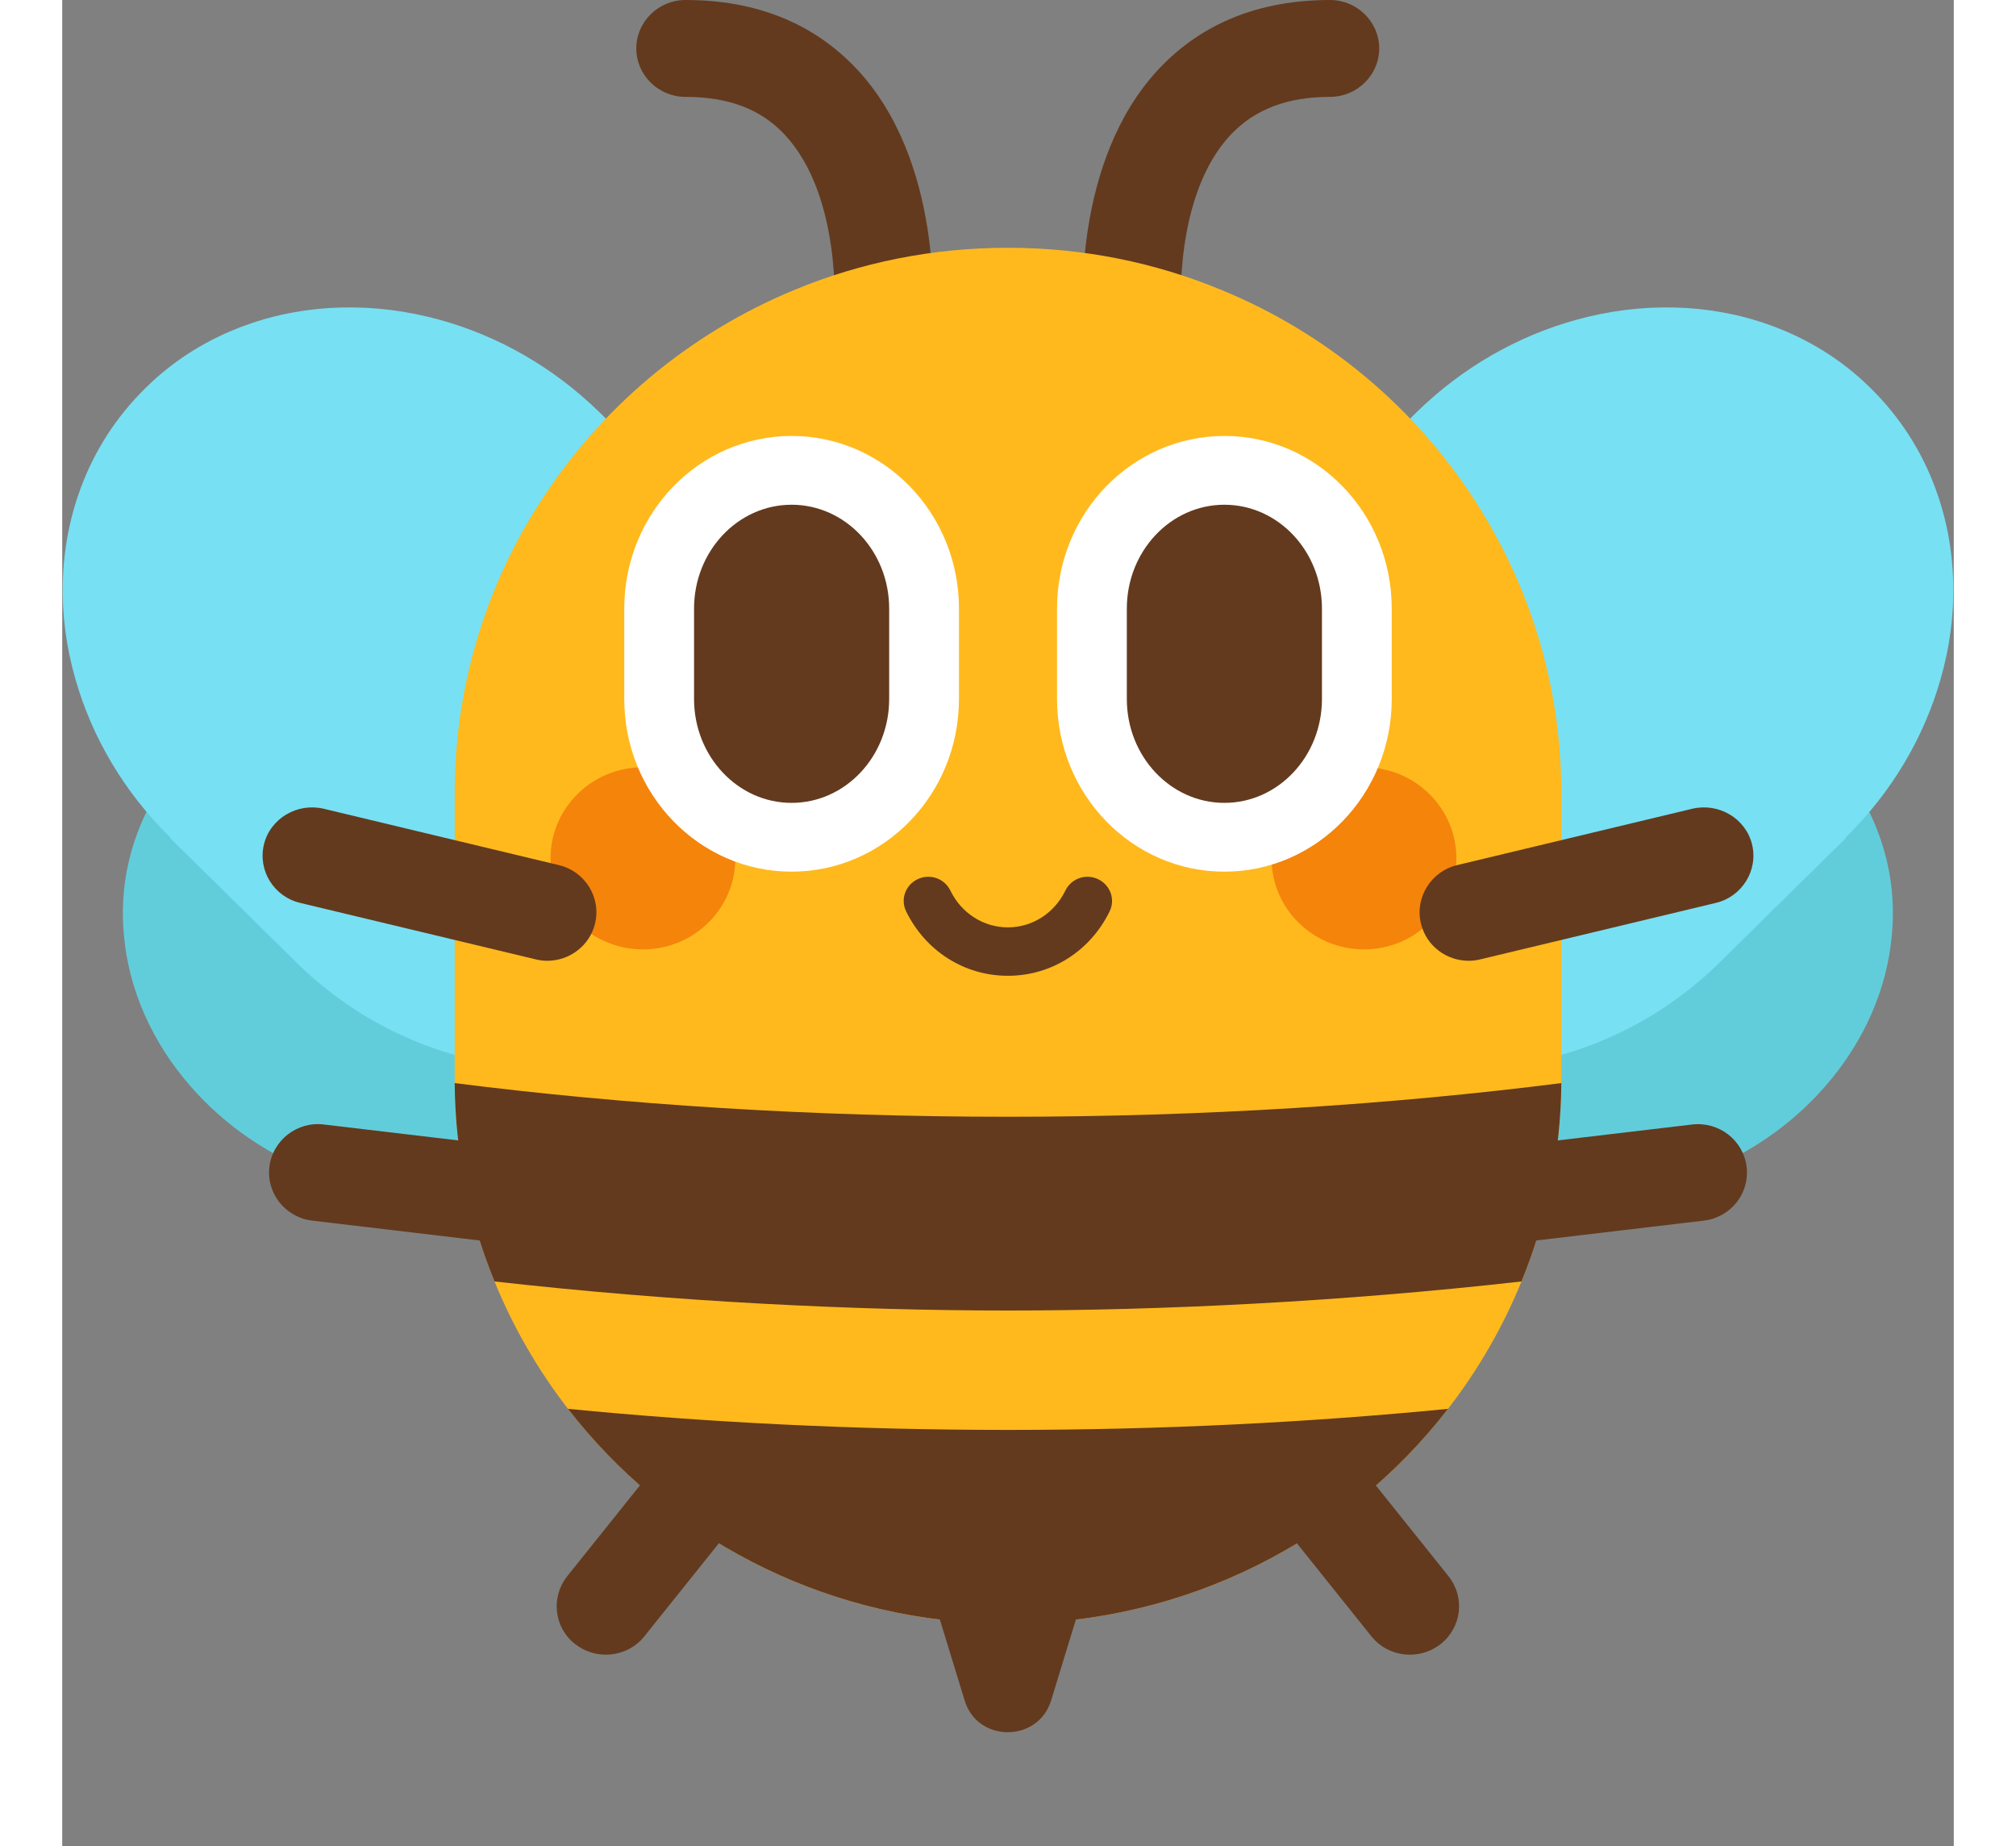 <svg width="166" height="152" viewBox="0 0 166 162" fill="none" xmlns="http://www.w3.org/2000/svg">
<rect x="0" y="0" width="166" height="162" fill="#808080" stroke="none"/>
<g>
    <g>
        <path d="M143.118 103.204L130.242 107.815C127.115 108.921 123.945 109.431 120.861 109.431C118.553 109.431 116.31 109.154 114.153 108.623C106.928 106.817 100.911 101.992 98.345 95.064C98.258 94.851 98.194 94.639 98.108 94.405C95.886 87.668 97.396 80.463 101.601 74.661C102.895 72.897 104.448 71.239 106.217 69.794C108.589 67.86 111.35 66.245 114.455 65.097L127.331 60.486C132.054 58.785 136.906 58.403 141.371 59.147C146.439 59.975 151.054 62.207 154.505 65.607C156.64 67.69 158.322 70.24 159.4 73.152C160.479 76.064 160.845 79.06 160.565 82.036C160.155 86.818 158.085 91.472 154.72 95.319C151.766 98.719 147.797 101.503 143.074 103.182L143.118 103.204Z" fill="#62CDDA"/>
        <animateTransform
                attributeName="transform"
                attributeType="XML"
                type="rotate"
                values="0 100 100;20 100 100;0 100 100"
                dur="0.2s"
                repeatCount="indefinite" />
    </g>
    <g>
        <path d="M156.554 73.513L145.318 84.586C142.579 87.243 139.516 89.326 136.281 90.813C133.866 91.94 131.364 92.726 128.841 93.194C120.343 94.766 111.63 92.62 105.484 86.584C105.29 86.393 105.095 86.201 104.923 86.01C99.229 80.017 97.224 71.707 98.776 63.588C99.251 61.102 100.07 58.636 101.192 56.256C102.702 53.068 104.815 50.05 107.511 47.351L118.747 36.279C122.867 32.219 127.762 29.478 132.83 28.075C138.567 26.481 144.541 26.608 149.847 28.521C153.125 29.69 156.166 31.539 158.732 34.09C161.299 36.619 163.197 39.615 164.383 42.846C166.324 48.074 166.475 53.961 164.836 59.614C163.412 64.609 160.63 69.454 156.511 73.492L156.554 73.513Z" fill="#78E0F3"/>
        <animateTransform
                attributeName="transform"
                attributeType="XML"
                type="rotate"
                values="0 100 100;4 100 100;0 100 100"
                dur="0.2s"
                repeatCount="indefinite" />
    </g>
    <g>
        <path d="M22.861 103.204L35.736 107.815C38.863 108.921 42.034 109.431 45.118 109.431C47.425 109.431 49.668 109.154 51.825 108.623C59.05 106.817 65.067 101.992 67.634 95.064C67.72 94.851 67.784 94.639 67.871 94.405C70.092 87.668 68.582 80.463 64.377 74.661C63.083 72.897 61.53 71.239 59.762 69.794C57.389 67.86 54.629 66.245 51.523 65.097L38.648 60.486C33.925 58.785 29.072 58.403 24.608 59.147C19.54 59.975 14.924 62.207 11.473 65.607C9.338 67.69 7.656 70.24 6.578 73.152C5.499 76.064 5.133 79.06 5.413 82.036C5.823 86.818 7.893 91.472 11.258 95.319C14.213 98.719 18.181 101.503 22.904 103.182L22.861 103.204Z" fill="#62CDDA"/>
        <animateTransform
                attributeName="transform"
                attributeType="XML"
                type="rotate"
                values="0 67 109;-20 67 109;0 67 109"
                dur="0.2s"
                repeatCount="indefinite" />
    </g>
    <g>
        <path d="M9.446 73.513L20.683 84.586C23.422 87.243 26.484 89.326 29.719 90.813C32.135 91.94 34.636 92.726 37.16 93.194C45.657 94.766 54.37 92.62 60.517 86.584C60.711 86.393 60.905 86.201 61.077 86.01C66.771 80.017 68.777 71.707 67.224 63.588C66.749 61.102 65.93 58.636 64.808 56.256C63.299 53.068 61.185 50.05 58.489 47.351L47.253 36.279C43.134 32.219 38.238 29.478 33.17 28.075C27.433 26.481 21.459 26.608 16.154 28.521C12.876 29.69 9.835 31.539 7.268 34.09C4.702 36.619 2.804 39.615 1.618 42.846C-0.323 48.074 -0.474 53.961 1.165 59.614C2.588 64.609 5.37 69.454 9.489 73.492L9.446 73.513Z" fill="#78E0F3"/>
        <animateTransform
                attributeName="transform"
                attributeType="XML"
                type="rotate"
                values="0 61 94;-4 61 94;0 61 94"
                dur="0.2s"
                repeatCount="indefinite" />
    </g>
    <path d="M93.902 32.049C91.68 32.049 89.783 30.37 89.61 28.139C89.567 27.565 88.596 14.197 96.231 6.057C100.005 2.04 105.052 0 111.263 0C113.635 0 115.577 1.913 115.577 4.251C115.577 6.588 113.635 8.501 111.263 8.501C107.511 8.501 104.685 9.585 102.572 11.795C97.482 17.172 98.194 27.374 98.194 27.48C98.366 29.818 96.598 31.858 94.225 32.028C94.118 32.028 94.01 32.028 93.902 32.028V32.049Z" fill="#633A1E"/>
    <path d="M72.077 32.049C71.969 32.049 71.861 32.049 71.731 32.049C69.359 31.858 67.591 29.818 67.763 27.48C67.763 27.374 68.453 17.194 63.385 11.795C61.293 9.564 58.446 8.501 54.694 8.501C52.321 8.501 50.38 6.588 50.38 4.251C50.38 1.913 52.321 0 54.694 0C60.905 0 65.952 2.04 69.726 6.057C77.361 14.197 76.39 27.565 76.347 28.139C76.174 30.37 74.276 32.049 72.055 32.049H72.077Z" fill="#633A1E"/>
    <path d="M131.558 69.582V95.043C131.515 101.206 130.264 107.072 128.064 112.449C126.425 116.465 124.247 120.227 121.616 123.628C112.752 135.083 98.733 142.479 82.989 142.479C82.493 142.479 82.019 142.479 81.523 142.458C66.383 142.011 52.968 134.722 44.385 123.628C41.754 120.227 39.575 116.465 37.936 112.449C35.736 107.072 34.486 101.206 34.442 95.043V69.582C34.442 60.252 37.16 51.538 41.861 44.185C47.167 35.853 54.996 29.244 64.312 25.418C70.049 23.038 76.368 21.742 82.989 21.742C89.61 21.742 95.908 23.038 101.666 25.418C110.983 29.223 118.833 35.832 124.139 44.185C128.84 51.538 131.558 60.252 131.558 69.582Z" fill="#FFB91D"/>
    <path d="M82.989 97.997C65.757 97.997 49.324 96.934 34.442 95.043C34.486 101.206 35.736 107.072 37.936 112.449C53.939 114.255 69.639 114.999 82.989 114.999C96.339 114.999 112.061 114.255 128.064 112.449C130.264 107.072 131.515 101.206 131.558 95.043C116.655 96.934 100.243 97.997 82.989 97.997Z" fill="#633A1E"/>
    <path d="M82.989 125.477C69.51 125.477 56.527 124.818 44.385 123.628C52.968 134.721 66.383 142.011 81.523 142.457C82.019 142.479 82.493 142.479 82.989 142.479C98.733 142.479 112.752 135.083 121.616 123.628C109.473 124.818 96.49 125.477 82.989 125.477Z" fill="#633A1E"/>
    <path d="M89.653 139.843L86.785 149.216C85.642 152.935 80.315 152.935 79.194 149.216L76.325 139.843" fill="#633A1E"/>
    <path d="M82.99 85.627C79.172 85.627 75.765 83.46 74.061 79.974C73.543 78.912 73.996 77.658 75.074 77.148C76.153 76.638 77.425 77.084 77.943 78.147C78.913 80.144 80.854 81.377 82.99 81.377C85.125 81.377 87.066 80.144 88.036 78.147C88.554 77.084 89.826 76.638 90.904 77.148C91.983 77.658 92.436 78.933 91.918 79.974C90.214 83.46 86.807 85.627 82.99 85.627Z" fill="#633A1E"/>
    <path d="M40.416 109.261C40.244 109.261 40.071 109.261 39.899 109.239L21.955 107.114C19.583 106.838 17.901 104.713 18.181 102.396C18.461 100.058 20.618 98.379 22.969 98.677L40.912 100.802C43.285 101.078 44.967 103.204 44.687 105.52C44.428 107.688 42.551 109.261 40.416 109.261Z" fill="#633A1E"/>
    <path d="M47.706 145.199C46.779 145.199 45.83 144.902 45.032 144.285C43.155 142.84 42.853 140.162 44.32 138.313L52.386 128.239C53.853 126.39 56.57 126.093 58.446 127.538C60.323 128.983 60.624 131.661 59.158 133.51L51.092 143.584C50.251 144.647 48.978 145.199 47.706 145.199Z" fill="#633A1E"/>
    <path d="M125.584 109.261C123.427 109.261 121.573 107.667 121.314 105.52C121.033 103.182 122.716 101.078 125.088 100.802L143.032 98.677C145.404 98.4 147.539 100.058 147.819 102.396C148.1 104.734 146.418 106.838 144.045 107.114L126.102 109.239C125.929 109.239 125.756 109.261 125.584 109.261Z" fill="#633A1E"/>
    <path d="M118.272 145.199C117 145.199 115.728 144.647 114.886 143.584L106.82 133.51C105.354 131.661 105.656 129.004 107.532 127.538C109.409 126.093 112.104 126.39 113.592 128.239L121.658 138.313C123.125 140.162 122.823 142.819 120.947 144.285C120.149 144.902 119.221 145.199 118.272 145.199Z" fill="#633A1E"/>
    <path d="M50.963 83.311C55.441 83.311 59.072 79.733 59.072 75.32C59.072 70.907 55.441 67.329 50.963 67.329C46.484 67.329 42.853 70.907 42.853 75.32C42.853 79.733 46.484 83.311 50.963 83.311Z" fill="#F5840A"/>
    <path d="M114.24 83.311C118.718 83.311 122.349 79.733 122.349 75.32C122.349 70.907 118.718 67.329 114.24 67.329C109.761 67.329 106.13 70.907 106.13 75.32C106.13 79.733 109.761 83.311 114.24 83.311Z" fill="#F5840A"/>
    <g class="eye">
        <path d="M49.323 61.336C49.323 69.709 55.901 76.489 64.01 76.489C72.119 76.489 78.697 69.709 78.697 61.336V53.408C78.697 45.035 72.119 38.255 64.01 38.255C55.901 38.255 49.323 45.035 49.323 53.408V61.336Z" fill="white"/>
        <path d="M64.01 70.453C59.287 70.453 55.448 66.373 55.448 61.336V53.408C55.448 48.371 59.287 44.291 64.01 44.291C68.733 44.291 72.572 48.371 72.572 53.408V61.336C72.572 66.373 68.733 70.453 64.01 70.453Z" fill="#633A1E"/>
    </g>
    <path d="M42.573 84.31C42.228 84.31 41.883 84.267 41.538 84.182L20.877 79.23C18.569 78.678 17.145 76.382 17.706 74.087C18.267 71.813 20.618 70.432 22.925 70.963L43.586 75.915C45.894 76.468 47.317 78.763 46.757 81.058C46.282 82.992 44.514 84.31 42.573 84.31Z" fill="#633A1E"/>
    <g class="eye">
        <path d="M116.677 61.336C116.677 69.709 110.099 76.489 101.99 76.489C93.881 76.489 87.303 69.709 87.303 61.336V53.408C87.303 45.035 93.881 38.255 101.99 38.255C110.099 38.255 116.677 45.035 116.677 53.408V61.336Z" fill="white"/>
        <path d="M101.99 70.453C97.267 70.453 93.428 66.373 93.428 61.336V53.408C93.428 48.371 97.267 44.291 101.99 44.291C106.713 44.291 110.552 48.371 110.552 53.408V61.336C110.552 66.373 106.713 70.453 101.99 70.453Z" fill="#633A1E"/>
    </g>
    <path d="M123.427 84.31C121.486 84.31 119.718 83.013 119.243 81.058C118.683 78.784 120.106 76.468 122.414 75.915L143.075 70.963C145.382 70.432 147.733 71.813 148.294 74.087C148.855 76.361 147.431 78.678 145.123 79.23L124.462 84.182C124.117 84.267 123.772 84.31 123.427 84.31Z" fill="#633A1E"/>
    <animateTransform
                attributeName="transform"
                attributeType="XML"
                type="translate"
                values="0 0;0 10;0 0"
                dur="10s"
                repeatCount="indefinite" />
</g>
<style>
    .eye {
        transform-box: fill-box;
        transform-origin: center;
        animation: blink 10s infinite;
    }
    @keyframes blink {
        0%, 98%, 100% { transform: scaleY(1); }
        99%          { transform: scaleY(0); }
    }
  </style>
</svg>
